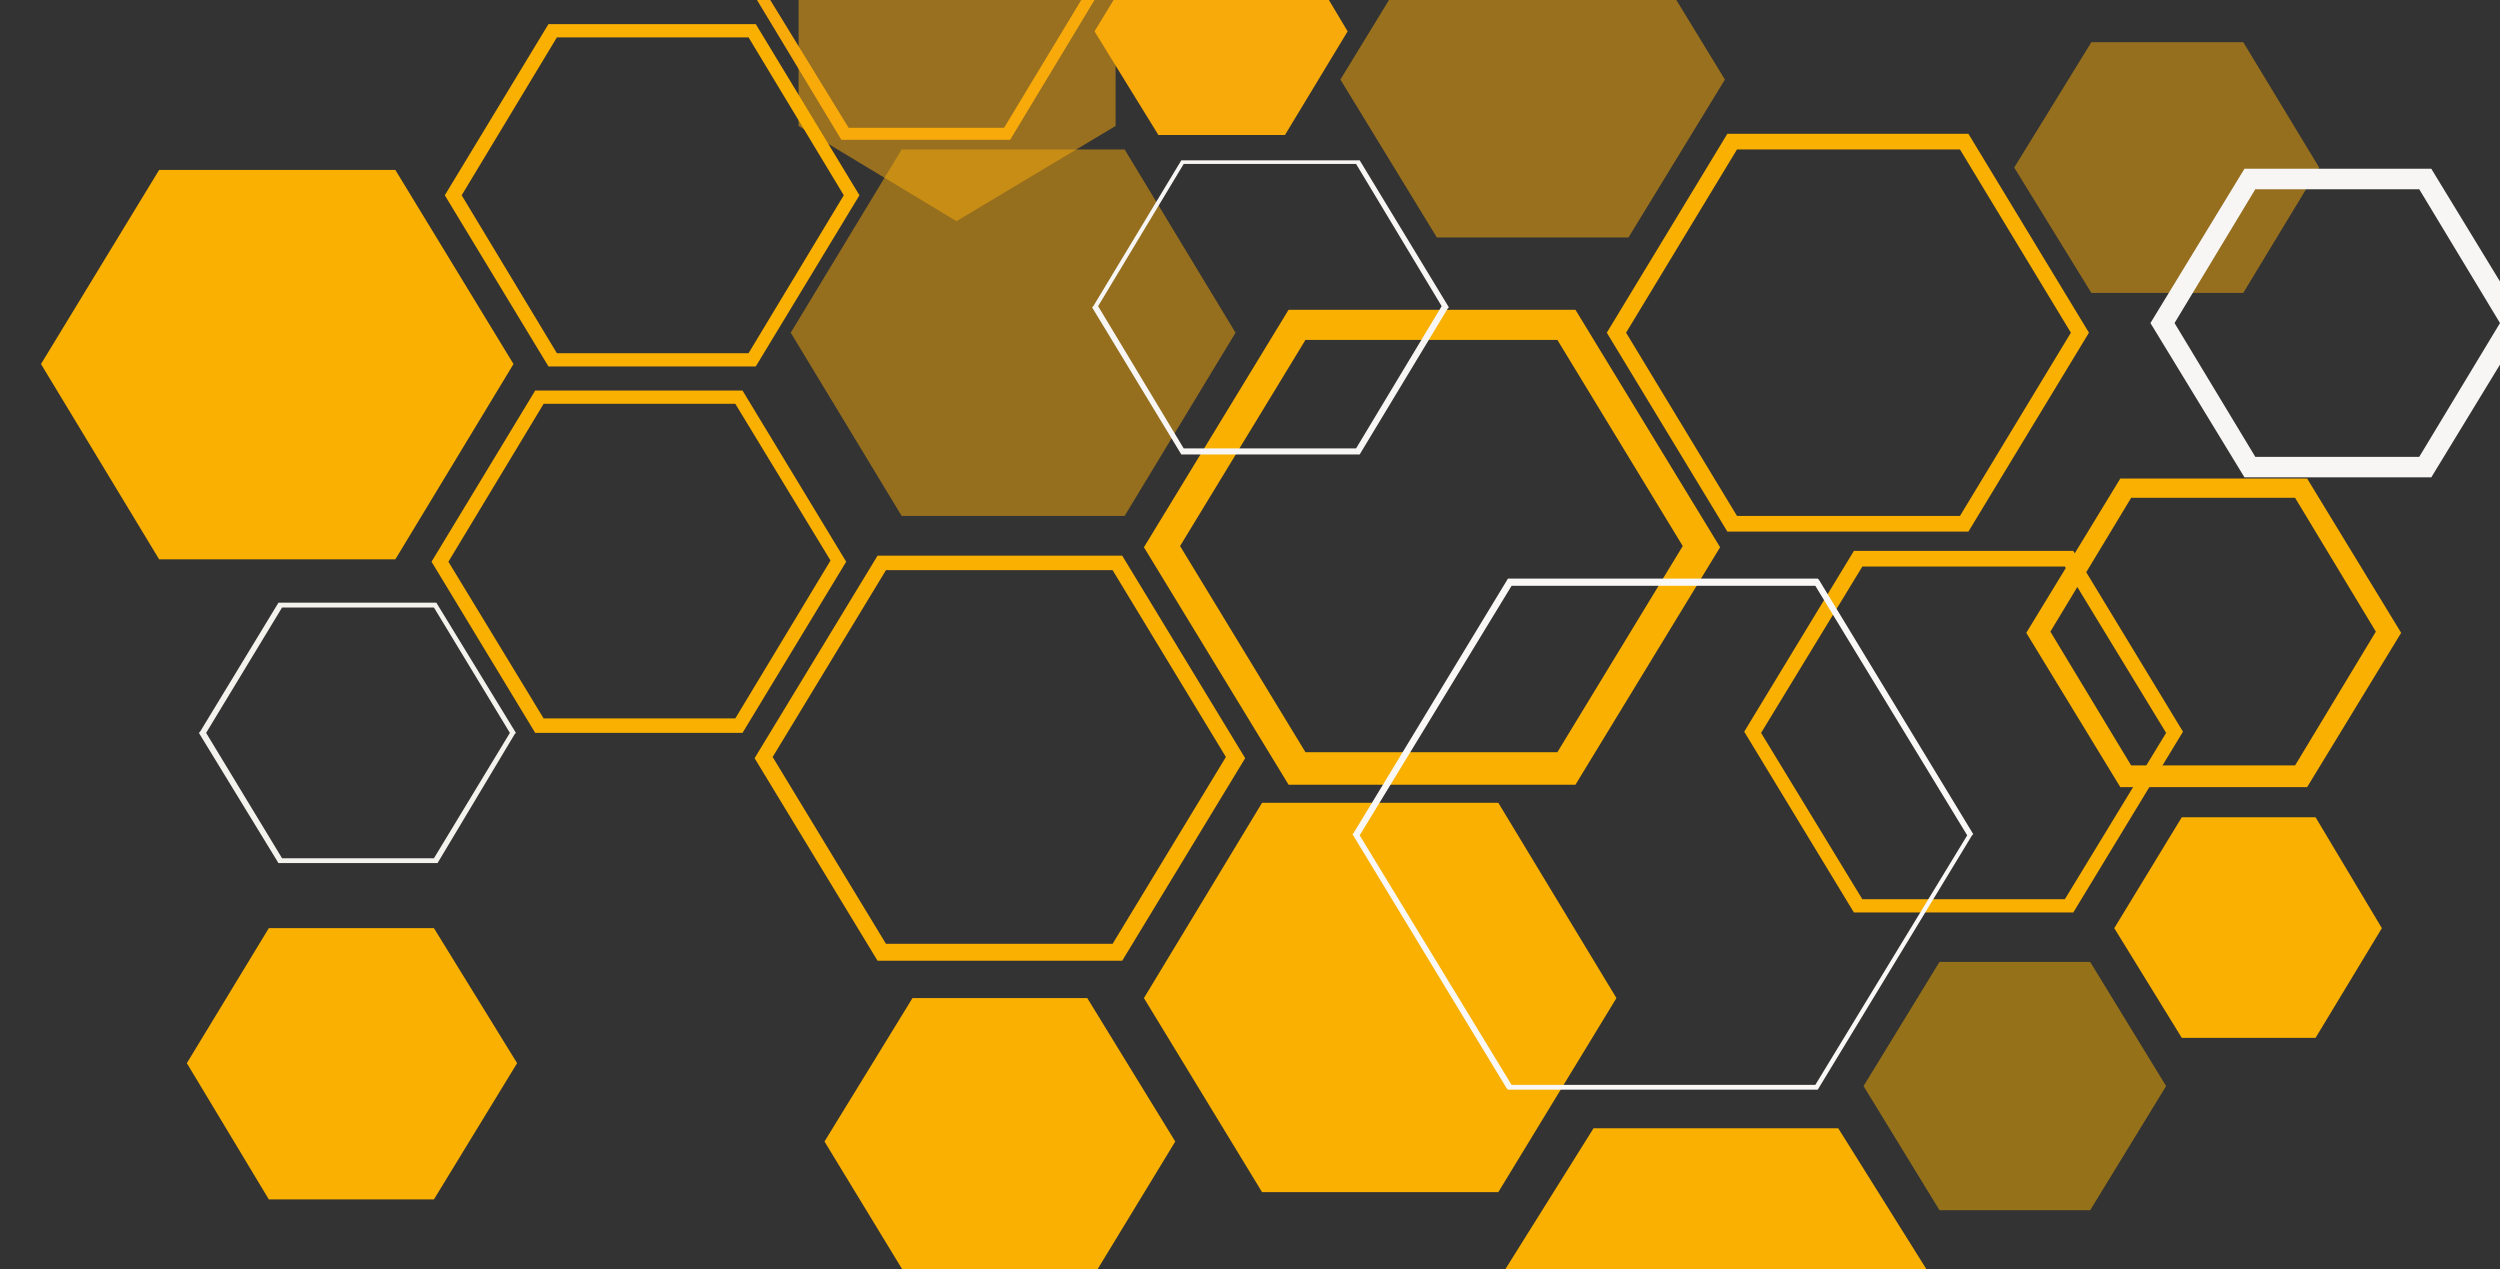 <?xml version='1.0' encoding='utf-8'?>
<svg xmlns="http://www.w3.org/2000/svg" xmlns:xlink="http://www.w3.org/1999/xlink" enable-background="new 0 0 207.4 105.3" version="1.1" viewBox="0 0 207.4 105.3">
    <rect x="0" y="0" width="207.4" height="105.3" fill="#333333" stroke="none"/>
    <defs>
        <rect id="f" width="207.8" height="105.3"/>
    </defs>
    <clipPath id="g">
        <use overflow="visible" xlink:href="#f"/>
    </clipPath>
    <g clip-path="url(#g)">
        <g fill="#F9AA0B" opacity=".51" transform="rotate(90 103.7 52.65)">
            <polygon points="45.5 90.1 37.6 77 45.5 63.8 61.5 63.8 69.4 77 61.5 90.1"/>
            <polygon points="22.4 74.8 15.7 63.7 22.4 52.6 35.9 52.6 42.6 63.7 35.9 74.8"/>
            <polygon points="5 83.9 -0.3 75.3 5 66.6 15.4 66.6 20.7 75.3 15.4 83.9"/>
        </g>
        <polygon points="104.7 98.9 94.9 82.8 104.7 66.6 124.3 66.6 134.1 82.8 124.3 98.9" fill="#F9B000"/>
        <polygon points="173.5 24.3 167.1 13.9 173.5 3.5 186.1 3.5 192.4 13.9 186.1 24.3" fill="#F9AA0B" opacity=".5"/>
        <polygon points="13.2 46.4 3.4 30.2 13.2 14.1 32.8 14.1 42.6 30.2 32.8 46.4" fill="#F9B000"/>
        <path d="m130.7 65.1h-23.8l-12-19.7 12-19.7h23.8l12 19.7-12 19.7zm-22.4-2.7h20.9l10.4-17.1-10.4-17.1h-20.9l-10.4 17.1 10.4 17.1z" fill="#F9B000"/>
        <path d="m163.3 44.1h-20l-10-16.5 10-16.5h20l10 16.5-10 16.5zm-19.2-1.3h18.5l9.2-15.2-9.2-15.2h-18.5l-9.2 15.2 9.2 15.2z" fill="#F9B000"/>
        <path d="m172 75.7h-18.2l-9.1-15 9.1-15h18.2l9.1 15-9.1 15zm-17.5-1.1h16.8l8.4-13.8-8.4-13.8h-16.8l-8.4 13.8 8.4 13.8z" fill="#F9B000"/>
        <path d="m191.4 65.3h-15.5l-7.8-12.8 7.8-12.8h15.5l7.8 12.8-7.8 12.8zm-14.6-1.8h13.6l6.7-11.1-6.7-11.1h-13.6l-6.7 11.1 6.7 11.1z" fill="#F9B000"/>
        <path d="m93.1 79.7h-20.3l-10.2-16.8 10.2-16.8h20.3l10.2 16.8-10.2 16.8zm-19.6-1.4h18.8l9.4-15.5-9.4-15.5h-18.8l-9.4 15.5 9.4 15.5z" fill="#F9B000"/>
        <path d="m61.6 60.8h-17.2l-8.6-14.2 8.6-14.2h17.2l8.6 14.2-8.6 14.2zm-16.5-1.2h15.9l7.9-13.1-7.9-13h-15.9l-7.9 13.1 7.9 13z" fill="#F9B000"/>
        <path d="m36.3 71.6h-13.2l-6.6-10.8 0.1-0.1 6.5-10.7h13.1l6.6 10.8-0.1 0.1-6.4 10.7zm-12.9-0.4h12.6l6.3-10.4-6.3-10.4h-12.6l-6.3 10.4 6.3 10.4z" fill="#F4F2ED"/>
        <polygon points="181 86.1 175.4 77 181 67.8 192.1 67.8 197.6 77 192.1 86.1" fill="#F9B000"/>
        <path d="m201.7 39.6h-15.5l-7.8-12.8 7.8-12.8h15.5l7.8 12.8-7.8 12.8zm-14.6-1.7h13.6l6.7-11.1-6.7-11.1h-13.6l-6.7 11.1 6.7 11.1z" fill="#F7F6F5"/>
        <polygon points="74.8 42.8 65.6 27.6 74.8 12.4 93.3 12.4 102.5 27.6 93.3 42.8" fill="#F9AA0B" opacity=".5"/>
        <path d="m62.7 30.4h-17.2l-8.6-14.2 8.6-14.2h17.2l8.6 14.2-8.6 14.2zm-16.5-1.1h15.9l7.9-13.1-7.9-13.1h-15.9l-7.9 13.1 7.9 13.1z" fill="#F9B000"/>
        <path d="m150.8 90.4h-25.7l-0.1-0.1-12.8-21.1 0.1-0.1 12.8-21.1h25.7l0.1 0.1 12.8 21.1-0.1 0.1-12.8 21.1zm-25.4-0.4h25.2l12.6-20.7-12.6-20.7h-25.2l-12.6 20.7 12.6 20.7z" fill="#F9F8F7"/>
        <polygon points="75.7 106.7 68.4 94.7 75.7 82.8 90.2 82.8 97.5 94.7 90.2 106.7" fill="#F9B000"/>
        <polygon points="160.9 100.4 154.6 90.1 160.9 79.8 173.4 79.8 179.7 90.1 173.4 100.4" fill="#F9B000" opacity=".5"/>
        <polygon points="22.3 99.5 15.5 88.2 22.3 77 36 77 42.9 88.2 36 99.5" fill="#F9B000"/>
        <path d="m112.8 37.7h-14.8l-7.4-12.2 0.1-0.1 7.3-12.1h14.8l7.4 12.2-0.1 0.1-7.3 12.1zm-14.6-0.5h14.3l7.1-11.8-7.1-11.8h-14.3l-7.1 11.8 7.1 11.8z" fill="#F7F6F5"/>
        <polygon points="119.2 19.7 111.2 6.6 119.2 -6.5 135.1 -6.5 143.1 6.6 135.1 19.7" fill="#F9AA0B" opacity=".51"/>
        <path d="m83.8 11.6h-14l-7-11.6 7-11.6h14l7 11.6-7 11.6zm-13.4-1h12.9l6.4-10.6-6.4-10.6h-12.9l-6.5 10.6 6.5 10.6z" fill="#F9AA0B"/>
        <polygon points="96.1 11.2 90.8 2.6 96.1 -6.1 106.6 -6.1 111.8 2.6 106.6 11.2" fill="#F9AA0B"/>
        <polygon points="132.2 126.2 122 109.9 132.2 93.6 152.5 93.6 162.7 109.9 152.5 126.2" fill="#F9B000"/>
    </g>
</svg>
